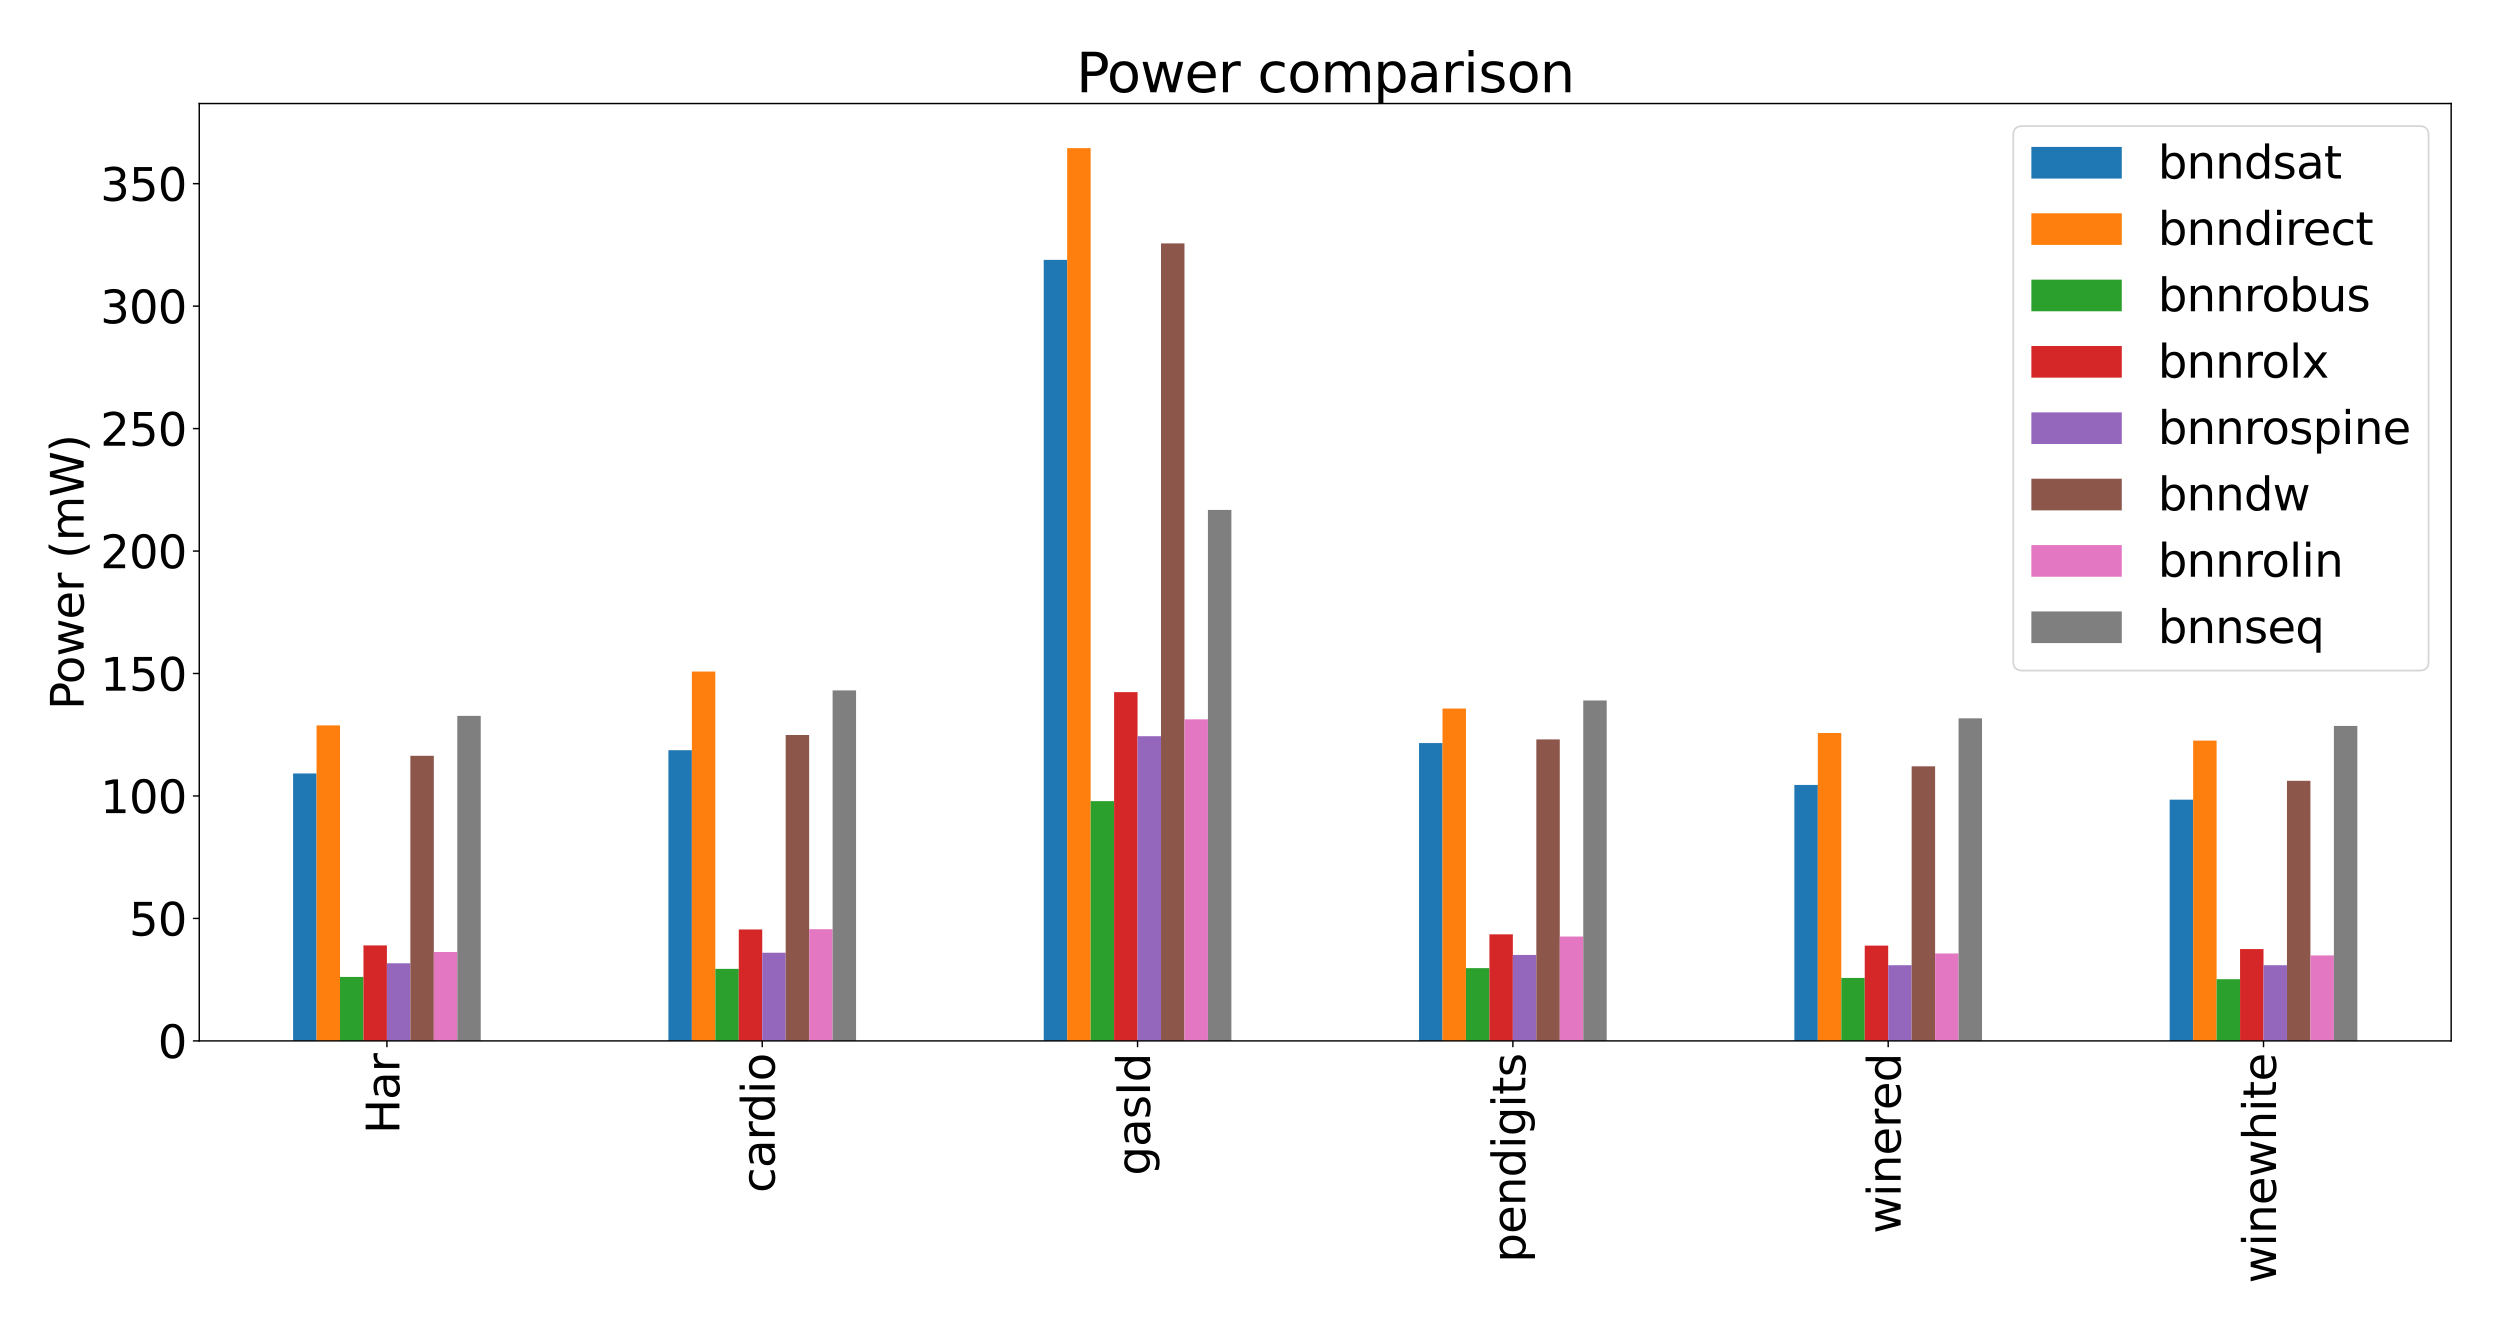 <?xml version="1.0" encoding="utf-8" standalone="no"?>
<!DOCTYPE svg PUBLIC "-//W3C//DTD SVG 1.1//EN"
  "http://www.w3.org/Graphics/SVG/1.1/DTD/svg11.dtd">
<svg xmlns:xlink="http://www.w3.org/1999/xlink" width="1382.4pt" height="736.56pt" viewBox="0 0 1382.4 736.56" xmlns="http://www.w3.org/2000/svg" version="1.1">
 <defs>
  <style type="text/css">*{stroke-linejoin: round; stroke-linecap: butt}</style>
 </defs>
 <g id="figure_1">
  <g id="patch_1">
   <path d="M 0 736.56 
L 1382.4 736.56 
L 1382.4 0 
L 0 0 
z
" style="fill: #ffffff"/>
  </g>
  <g id="axes_1">
   <g id="patch_2">
    <path d="M 110.18 575.57 
L 1355.4 575.57 
L 1355.4 57.24 
L 110.18 57.24 
z
" style="fill: #ffffff"/>
   </g>
   <g id="patch_3">
    <path d="M 162.064 575.57 
L 175.035 575.57 
L 175.035 427.679 
L 162.064 427.679 
z
" clip-path="url(#p8c25d9cbc0)" style="fill: #1f77b4"/>
   </g>
   <g id="patch_4">
    <path d="M 369.601 575.57 
L 382.572 575.57 
L 382.572 414.813 
L 369.601 414.813 
z
" clip-path="url(#p8c25d9cbc0)" style="fill: #1f77b4"/>
   </g>
   <g id="patch_5">
    <path d="M 577.138 575.57 
L 590.109 575.57 
L 590.109 143.679 
L 577.138 143.679 
z
" clip-path="url(#p8c25d9cbc0)" style="fill: #1f77b4"/>
   </g>
   <g id="patch_6">
    <path d="M 784.674 575.57 
L 797.645 575.57 
L 797.645 410.885 
L 784.674 410.885 
z
" clip-path="url(#p8c25d9cbc0)" style="fill: #1f77b4"/>
   </g>
   <g id="patch_7">
    <path d="M 992.211 575.57 
L 1005.182 575.57 
L 1005.182 434.044 
L 992.211 434.044 
z
" clip-path="url(#p8c25d9cbc0)" style="fill: #1f77b4"/>
   </g>
   <g id="patch_8">
    <path d="M 1199.747 575.57 
L 1212.719 575.57 
L 1212.719 442.17 
L 1199.747 442.17 
z
" clip-path="url(#p8c25d9cbc0)" style="fill: #1f77b4"/>
   </g>
   <g id="patch_9">
    <path d="M 175.035 575.57 
L 188.006 575.57 
L 188.006 401.134 
L 175.035 401.134 
z
" clip-path="url(#p8c25d9cbc0)" style="fill: #ff7f0e"/>
   </g>
   <g id="patch_10">
    <path d="M 382.572 575.57 
L 395.543 575.57 
L 395.543 371.339 
L 382.572 371.339 
z
" clip-path="url(#p8c25d9cbc0)" style="fill: #ff7f0e"/>
   </g>
   <g id="patch_11">
    <path d="M 590.109 575.57 
L 603.08 575.57 
L 603.08 81.922 
L 590.109 81.922 
z
" clip-path="url(#p8c25d9cbc0)" style="fill: #ff7f0e"/>
   </g>
   <g id="patch_12">
    <path d="M 797.645 575.57 
L 810.616 575.57 
L 810.616 391.79 
L 797.645 391.79 
z
" clip-path="url(#p8c25d9cbc0)" style="fill: #ff7f0e"/>
   </g>
   <g id="patch_13">
    <path d="M 1005.182 575.57 
L 1018.153 575.57 
L 1018.153 405.333 
L 1005.182 405.333 
z
" clip-path="url(#p8c25d9cbc0)" style="fill: #ff7f0e"/>
   </g>
   <g id="patch_14">
    <path d="M 1212.719 575.57 
L 1225.69 575.57 
L 1225.69 409.531 
L 1212.719 409.531 
z
" clip-path="url(#p8c25d9cbc0)" style="fill: #ff7f0e"/>
   </g>
   <g id="patch_15">
    <path d="M 188.006 575.57 
L 200.977 575.57 
L 200.977 540.222 
L 188.006 540.222 
z
" clip-path="url(#p8c25d9cbc0)" style="fill: #2ca02c"/>
   </g>
   <g id="patch_16">
    <path d="M 395.543 575.57 
L 408.514 575.57 
L 408.514 535.753 
L 395.543 535.753 
z
" clip-path="url(#p8c25d9cbc0)" style="fill: #2ca02c"/>
   </g>
   <g id="patch_17">
    <path d="M 603.08 575.57 
L 616.051 575.57 
L 616.051 442.983 
L 603.08 442.983 
z
" clip-path="url(#p8c25d9cbc0)" style="fill: #2ca02c"/>
   </g>
   <g id="patch_18">
    <path d="M 810.616 575.57 
L 823.587 575.57 
L 823.587 535.347 
L 810.616 535.347 
z
" clip-path="url(#p8c25d9cbc0)" style="fill: #2ca02c"/>
   </g>
   <g id="patch_19">
    <path d="M 1018.153 575.57 
L 1031.124 575.57 
L 1031.124 540.764 
L 1018.153 540.764 
z
" clip-path="url(#p8c25d9cbc0)" style="fill: #2ca02c"/>
   </g>
   <g id="patch_20">
    <path d="M 1225.69 575.57 
L 1238.661 575.57 
L 1238.661 541.441 
L 1225.69 541.441 
z
" clip-path="url(#p8c25d9cbc0)" style="fill: #2ca02c"/>
   </g>
   <g id="patch_21">
    <path d="M 200.977 575.57 
L 213.948 575.57 
L 213.948 522.752 
L 200.977 522.752 
z
" clip-path="url(#p8c25d9cbc0)" style="fill: #d62728"/>
   </g>
   <g id="patch_22">
    <path d="M 408.514 575.57 
L 421.485 575.57 
L 421.485 513.949 
L 408.514 513.949 
z
" clip-path="url(#p8c25d9cbc0)" style="fill: #d62728"/>
   </g>
   <g id="patch_23">
    <path d="M 616.051 575.57 
L 629.022 575.57 
L 629.022 382.716 
L 616.051 382.716 
z
" clip-path="url(#p8c25d9cbc0)" style="fill: #d62728"/>
   </g>
   <g id="patch_24">
    <path d="M 823.587 575.57 
L 836.558 575.57 
L 836.558 516.657 
L 823.587 516.657 
z
" clip-path="url(#p8c25d9cbc0)" style="fill: #d62728"/>
   </g>
   <g id="patch_25">
    <path d="M 1031.124 575.57 
L 1044.095 575.57 
L 1044.095 522.887 
L 1031.124 522.887 
z
" clip-path="url(#p8c25d9cbc0)" style="fill: #d62728"/>
   </g>
   <g id="patch_26">
    <path d="M 1238.661 575.57 
L 1251.632 575.57 
L 1251.632 524.783 
L 1238.661 524.783 
z
" clip-path="url(#p8c25d9cbc0)" style="fill: #d62728"/>
   </g>
   <g id="patch_27">
    <path d="M 213.948 575.57 
L 226.919 575.57 
L 226.919 532.638 
L 213.948 532.638 
z
" clip-path="url(#p8c25d9cbc0)" style="fill: #9467bd"/>
   </g>
   <g id="patch_28">
    <path d="M 421.485 575.57 
L 434.456 575.57 
L 434.456 526.815 
L 421.485 526.815 
z
" clip-path="url(#p8c25d9cbc0)" style="fill: #9467bd"/>
   </g>
   <g id="patch_29">
    <path d="M 629.022 575.57 
L 641.993 575.57 
L 641.993 407.093 
L 629.022 407.093 
z
" clip-path="url(#p8c25d9cbc0)" style="fill: #9467bd"/>
   </g>
   <g id="patch_30">
    <path d="M 836.558 575.57 
L 849.529 575.57 
L 849.529 528.034 
L 836.558 528.034 
z
" clip-path="url(#p8c25d9cbc0)" style="fill: #9467bd"/>
   </g>
   <g id="patch_31">
    <path d="M 1044.095 575.57 
L 1057.066 575.57 
L 1057.066 533.722 
L 1044.095 533.722 
z
" clip-path="url(#p8c25d9cbc0)" style="fill: #9467bd"/>
   </g>
   <g id="patch_32">
    <path d="M 1251.632 575.57 
L 1264.603 575.57 
L 1264.603 533.722 
L 1251.632 533.722 
z
" clip-path="url(#p8c25d9cbc0)" style="fill: #9467bd"/>
   </g>
   <g id="patch_33">
    <path d="M 226.919 575.57 
L 239.89 575.57 
L 239.89 417.928 
L 226.919 417.928 
z
" clip-path="url(#p8c25d9cbc0)" style="fill: #8c564b"/>
   </g>
   <g id="patch_34">
    <path d="M 434.456 575.57 
L 447.427 575.57 
L 447.427 406.416 
L 434.456 406.416 
z
" clip-path="url(#p8c25d9cbc0)" style="fill: #8c564b"/>
   </g>
   <g id="patch_35">
    <path d="M 641.993 575.57 
L 654.964 575.57 
L 654.964 134.605 
L 641.993 134.605 
z
" clip-path="url(#p8c25d9cbc0)" style="fill: #8c564b"/>
   </g>
   <g id="patch_36">
    <path d="M 849.529 575.57 
L 862.5 575.57 
L 862.5 408.854 
L 849.529 408.854 
z
" clip-path="url(#p8c25d9cbc0)" style="fill: #8c564b"/>
   </g>
   <g id="patch_37">
    <path d="M 1057.066 575.57 
L 1070.037 575.57 
L 1070.037 423.751 
L 1057.066 423.751 
z
" clip-path="url(#p8c25d9cbc0)" style="fill: #8c564b"/>
   </g>
   <g id="patch_38">
    <path d="M 1264.603 575.57 
L 1277.574 575.57 
L 1277.574 431.742 
L 1264.603 431.742 
z
" clip-path="url(#p8c25d9cbc0)" style="fill: #8c564b"/>
   </g>
   <g id="patch_39">
    <path d="M 239.89 575.57 
L 252.861 575.57 
L 252.861 526.408 
L 239.89 526.408 
z
" clip-path="url(#p8c25d9cbc0)" style="fill: #e377c2"/>
   </g>
   <g id="patch_40">
    <path d="M 447.427 575.57 
L 460.398 575.57 
L 460.398 513.813 
L 447.427 513.813 
z
" clip-path="url(#p8c25d9cbc0)" style="fill: #e377c2"/>
   </g>
   <g id="patch_41">
    <path d="M 654.964 575.57 
L 667.935 575.57 
L 667.935 397.749 
L 654.964 397.749 
z
" clip-path="url(#p8c25d9cbc0)" style="fill: #e377c2"/>
   </g>
   <g id="patch_42">
    <path d="M 862.5 575.57 
L 875.471 575.57 
L 875.471 517.876 
L 862.5 517.876 
z
" clip-path="url(#p8c25d9cbc0)" style="fill: #e377c2"/>
   </g>
   <g id="patch_43">
    <path d="M 1070.037 575.57 
L 1083.008 575.57 
L 1083.008 527.221 
L 1070.037 527.221 
z
" clip-path="url(#p8c25d9cbc0)" style="fill: #e377c2"/>
   </g>
   <g id="patch_44">
    <path d="M 1277.574 575.57 
L 1290.545 575.57 
L 1290.545 528.304 
L 1277.574 528.304 
z
" clip-path="url(#p8c25d9cbc0)" style="fill: #e377c2"/>
   </g>
   <g id="patch_45">
    <path d="M 252.861 575.57 
L 265.832 575.57 
L 265.832 395.852 
L 252.861 395.852 
z
" clip-path="url(#p8c25d9cbc0)" style="fill: #7f7f7f"/>
   </g>
   <g id="patch_46">
    <path d="M 460.398 575.57 
L 473.369 575.57 
L 473.369 381.768 
L 460.398 381.768 
z
" clip-path="url(#p8c25d9cbc0)" style="fill: #7f7f7f"/>
   </g>
   <g id="patch_47">
    <path d="M 667.935 575.57 
L 680.906 575.57 
L 680.906 281.955 
L 667.935 281.955 
z
" clip-path="url(#p8c25d9cbc0)" style="fill: #7f7f7f"/>
   </g>
   <g id="patch_48">
    <path d="M 875.471 575.57 
L 888.442 575.57 
L 888.442 387.32 
L 875.471 387.32 
z
" clip-path="url(#p8c25d9cbc0)" style="fill: #7f7f7f"/>
   </g>
   <g id="patch_49">
    <path d="M 1083.008 575.57 
L 1095.979 575.57 
L 1095.979 397.207 
L 1083.008 397.207 
z
" clip-path="url(#p8c25d9cbc0)" style="fill: #7f7f7f"/>
   </g>
   <g id="patch_50">
    <path d="M 1290.545 575.57 
L 1303.516 575.57 
L 1303.516 401.405 
L 1290.545 401.405 
z
" clip-path="url(#p8c25d9cbc0)" style="fill: #7f7f7f"/>
   </g>
   <g id="matplotlib.axis_1">
    <g id="xtick_1">
     <g id="line2d_1">
      <defs>
       <path id="m102feddc33" d="M 0 0 
L 0 3.5 
" style="stroke: #000000; stroke-width: 0.8"/>
      </defs>
      <g>
       <use xlink:href="#m102feddc33" x="213.948" y="575.57" style="stroke: #000000; stroke-width: 0.8"/>
      </g>
     </g>
     <g id="text_1">
      <!-- Har -->
      <g transform="translate(220.847 626.968) rotate(-90) scale(0.25 -0.25)">
       <defs>
        <path id="DejaVuSans-48" d="M 628 4666 
L 1259 4666 
L 1259 2753 
L 3553 2753 
L 3553 4666 
L 4184 4666 
L 4184 0 
L 3553 0 
L 3553 2222 
L 1259 2222 
L 1259 0 
L 628 0 
L 628 4666 
z
" transform="scale(0.016)"/>
        <path id="DejaVuSans-61" d="M 2194 1759 
Q 1497 1759 1228 1600 
Q 959 1441 959 1056 
Q 959 750 1161 570 
Q 1363 391 1709 391 
Q 2188 391 2477 730 
Q 2766 1069 2766 1631 
L 2766 1759 
L 2194 1759 
z
M 3341 1997 
L 3341 0 
L 2766 0 
L 2766 531 
Q 2569 213 2275 61 
Q 1981 -91 1556 -91 
Q 1019 -91 701 211 
Q 384 513 384 1019 
Q 384 1609 779 1909 
Q 1175 2209 1959 2209 
L 2766 2209 
L 2766 2266 
Q 2766 2663 2505 2880 
Q 2244 3097 1772 3097 
Q 1472 3097 1187 3025 
Q 903 2953 641 2809 
L 641 3341 
Q 956 3463 1253 3523 
Q 1550 3584 1831 3584 
Q 2591 3584 2966 3190 
Q 3341 2797 3341 1997 
z
" transform="scale(0.016)"/>
        <path id="DejaVuSans-72" d="M 2631 2963 
Q 2534 3019 2420 3045 
Q 2306 3072 2169 3072 
Q 1681 3072 1420 2755 
Q 1159 2438 1159 1844 
L 1159 0 
L 581 0 
L 581 3500 
L 1159 3500 
L 1159 2956 
Q 1341 3275 1631 3429 
Q 1922 3584 2338 3584 
Q 2397 3584 2469 3576 
Q 2541 3569 2628 3553 
L 2631 2963 
z
" transform="scale(0.016)"/>
       </defs>
       <use xlink:href="#DejaVuSans-48"/>
       <use xlink:href="#DejaVuSans-61" x="75.195"/>
       <use xlink:href="#DejaVuSans-72" x="136.475"/>
      </g>
     </g>
    </g>
    <g id="xtick_2">
     <g id="line2d_2">
      <g>
       <use xlink:href="#m102feddc33" x="421.485" y="575.57" style="stroke: #000000; stroke-width: 0.8"/>
      </g>
     </g>
     <g id="text_2">
      <!-- cardio -->
      <g transform="translate(428.383 659.59) rotate(-90) scale(0.25 -0.25)">
       <defs>
        <path id="DejaVuSans-63" d="M 3122 3366 
L 3122 2828 
Q 2878 2963 2633 3030 
Q 2388 3097 2138 3097 
Q 1578 3097 1268 2742 
Q 959 2388 959 1747 
Q 959 1106 1268 751 
Q 1578 397 2138 397 
Q 2388 397 2633 464 
Q 2878 531 3122 666 
L 3122 134 
Q 2881 22 2623 -34 
Q 2366 -91 2075 -91 
Q 1284 -91 818 406 
Q 353 903 353 1747 
Q 353 2603 823 3093 
Q 1294 3584 2113 3584 
Q 2378 3584 2631 3529 
Q 2884 3475 3122 3366 
z
" transform="scale(0.016)"/>
        <path id="DejaVuSans-64" d="M 2906 2969 
L 2906 4863 
L 3481 4863 
L 3481 0 
L 2906 0 
L 2906 525 
Q 2725 213 2448 61 
Q 2172 -91 1784 -91 
Q 1150 -91 751 415 
Q 353 922 353 1747 
Q 353 2572 751 3078 
Q 1150 3584 1784 3584 
Q 2172 3584 2448 3432 
Q 2725 3281 2906 2969 
z
M 947 1747 
Q 947 1113 1208 752 
Q 1469 391 1925 391 
Q 2381 391 2643 752 
Q 2906 1113 2906 1747 
Q 2906 2381 2643 2742 
Q 2381 3103 1925 3103 
Q 1469 3103 1208 2742 
Q 947 2381 947 1747 
z
" transform="scale(0.016)"/>
        <path id="DejaVuSans-69" d="M 603 3500 
L 1178 3500 
L 1178 0 
L 603 0 
L 603 3500 
z
M 603 4863 
L 1178 4863 
L 1178 4134 
L 603 4134 
L 603 4863 
z
" transform="scale(0.016)"/>
        <path id="DejaVuSans-6f" d="M 1959 3097 
Q 1497 3097 1228 2736 
Q 959 2375 959 1747 
Q 959 1119 1226 758 
Q 1494 397 1959 397 
Q 2419 397 2687 759 
Q 2956 1122 2956 1747 
Q 2956 2369 2687 2733 
Q 2419 3097 1959 3097 
z
M 1959 3584 
Q 2709 3584 3137 3096 
Q 3566 2609 3566 1747 
Q 3566 888 3137 398 
Q 2709 -91 1959 -91 
Q 1206 -91 779 398 
Q 353 888 353 1747 
Q 353 2609 779 3096 
Q 1206 3584 1959 3584 
z
" transform="scale(0.016)"/>
       </defs>
       <use xlink:href="#DejaVuSans-63"/>
       <use xlink:href="#DejaVuSans-61" x="54.98"/>
       <use xlink:href="#DejaVuSans-72" x="116.26"/>
       <use xlink:href="#DejaVuSans-64" x="155.623"/>
       <use xlink:href="#DejaVuSans-69" x="219.1"/>
       <use xlink:href="#DejaVuSans-6f" x="246.883"/>
      </g>
     </g>
    </g>
    <g id="xtick_3">
     <g id="line2d_3">
      <g>
       <use xlink:href="#m102feddc33" x="629.022" y="575.57" style="stroke: #000000; stroke-width: 0.8"/>
      </g>
     </g>
     <g id="text_3">
      <!-- gasId -->
      <g transform="translate(635.92 650.031) rotate(-90) scale(0.25 -0.25)">
       <defs>
        <path id="DejaVuSans-67" d="M 2906 1791 
Q 2906 2416 2648 2759 
Q 2391 3103 1925 3103 
Q 1463 3103 1205 2759 
Q 947 2416 947 1791 
Q 947 1169 1205 825 
Q 1463 481 1925 481 
Q 2391 481 2648 825 
Q 2906 1169 2906 1791 
z
M 3481 434 
Q 3481 -459 3084 -895 
Q 2688 -1331 1869 -1331 
Q 1566 -1331 1297 -1286 
Q 1028 -1241 775 -1147 
L 775 -588 
Q 1028 -725 1275 -790 
Q 1522 -856 1778 -856 
Q 2344 -856 2625 -561 
Q 2906 -266 2906 331 
L 2906 616 
Q 2728 306 2450 153 
Q 2172 0 1784 0 
Q 1141 0 747 490 
Q 353 981 353 1791 
Q 353 2603 747 3093 
Q 1141 3584 1784 3584 
Q 2172 3584 2450 3431 
Q 2728 3278 2906 2969 
L 2906 3500 
L 3481 3500 
L 3481 434 
z
" transform="scale(0.016)"/>
        <path id="DejaVuSans-73" d="M 2834 3397 
L 2834 2853 
Q 2591 2978 2328 3040 
Q 2066 3103 1784 3103 
Q 1356 3103 1142 2972 
Q 928 2841 928 2578 
Q 928 2378 1081 2264 
Q 1234 2150 1697 2047 
L 1894 2003 
Q 2506 1872 2764 1633 
Q 3022 1394 3022 966 
Q 3022 478 2636 193 
Q 2250 -91 1575 -91 
Q 1294 -91 989 -36 
Q 684 19 347 128 
L 347 722 
Q 666 556 975 473 
Q 1284 391 1588 391 
Q 1994 391 2212 530 
Q 2431 669 2431 922 
Q 2431 1156 2273 1281 
Q 2116 1406 1581 1522 
L 1381 1569 
Q 847 1681 609 1914 
Q 372 2147 372 2553 
Q 372 3047 722 3315 
Q 1072 3584 1716 3584 
Q 2034 3584 2315 3537 
Q 2597 3491 2834 3397 
z
" transform="scale(0.016)"/>
        <path id="DejaVuSans-49" d="M 628 4666 
L 1259 4666 
L 1259 0 
L 628 0 
L 628 4666 
z
" transform="scale(0.016)"/>
       </defs>
       <use xlink:href="#DejaVuSans-67"/>
       <use xlink:href="#DejaVuSans-61" x="63.477"/>
       <use xlink:href="#DejaVuSans-73" x="124.756"/>
       <use xlink:href="#DejaVuSans-49" x="176.855"/>
       <use xlink:href="#DejaVuSans-64" x="206.348"/>
      </g>
     </g>
    </g>
    <g id="xtick_4">
     <g id="line2d_4">
      <g>
       <use xlink:href="#m102feddc33" x="836.558" y="575.57" style="stroke: #000000; stroke-width: 0.8"/>
      </g>
     </g>
     <g id="text_4">
      <!-- pendigits -->
      <g transform="translate(843.457 698.125) rotate(-90) scale(0.25 -0.25)">
       <defs>
        <path id="DejaVuSans-70" d="M 1159 525 
L 1159 -1331 
L 581 -1331 
L 581 3500 
L 1159 3500 
L 1159 2969 
Q 1341 3281 1617 3432 
Q 1894 3584 2278 3584 
Q 2916 3584 3314 3078 
Q 3713 2572 3713 1747 
Q 3713 922 3314 415 
Q 2916 -91 2278 -91 
Q 1894 -91 1617 61 
Q 1341 213 1159 525 
z
M 3116 1747 
Q 3116 2381 2855 2742 
Q 2594 3103 2138 3103 
Q 1681 3103 1420 2742 
Q 1159 2381 1159 1747 
Q 1159 1113 1420 752 
Q 1681 391 2138 391 
Q 2594 391 2855 752 
Q 3116 1113 3116 1747 
z
" transform="scale(0.016)"/>
        <path id="DejaVuSans-65" d="M 3597 1894 
L 3597 1613 
L 953 1613 
Q 991 1019 1311 708 
Q 1631 397 2203 397 
Q 2534 397 2845 478 
Q 3156 559 3463 722 
L 3463 178 
Q 3153 47 2828 -22 
Q 2503 -91 2169 -91 
Q 1331 -91 842 396 
Q 353 884 353 1716 
Q 353 2575 817 3079 
Q 1281 3584 2069 3584 
Q 2775 3584 3186 3129 
Q 3597 2675 3597 1894 
z
M 3022 2063 
Q 3016 2534 2758 2815 
Q 2500 3097 2075 3097 
Q 1594 3097 1305 2825 
Q 1016 2553 972 2059 
L 3022 2063 
z
" transform="scale(0.016)"/>
        <path id="DejaVuSans-6e" d="M 3513 2113 
L 3513 0 
L 2938 0 
L 2938 2094 
Q 2938 2591 2744 2837 
Q 2550 3084 2163 3084 
Q 1697 3084 1428 2787 
Q 1159 2491 1159 1978 
L 1159 0 
L 581 0 
L 581 3500 
L 1159 3500 
L 1159 2956 
Q 1366 3272 1645 3428 
Q 1925 3584 2291 3584 
Q 2894 3584 3203 3211 
Q 3513 2838 3513 2113 
z
" transform="scale(0.016)"/>
        <path id="DejaVuSans-74" d="M 1172 4494 
L 1172 3500 
L 2356 3500 
L 2356 3053 
L 1172 3053 
L 1172 1153 
Q 1172 725 1289 603 
Q 1406 481 1766 481 
L 2356 481 
L 2356 0 
L 1766 0 
Q 1100 0 847 248 
Q 594 497 594 1153 
L 594 3053 
L 172 3053 
L 172 3500 
L 594 3500 
L 594 4494 
L 1172 4494 
z
" transform="scale(0.016)"/>
       </defs>
       <use xlink:href="#DejaVuSans-70"/>
       <use xlink:href="#DejaVuSans-65" x="63.477"/>
       <use xlink:href="#DejaVuSans-6e" x="125"/>
       <use xlink:href="#DejaVuSans-64" x="188.379"/>
       <use xlink:href="#DejaVuSans-69" x="251.855"/>
       <use xlink:href="#DejaVuSans-67" x="279.639"/>
       <use xlink:href="#DejaVuSans-69" x="343.115"/>
       <use xlink:href="#DejaVuSans-74" x="370.898"/>
       <use xlink:href="#DejaVuSans-73" x="410.107"/>
      </g>
     </g>
    </g>
    <g id="xtick_5">
     <g id="line2d_5">
      <g>
       <use xlink:href="#m102feddc33" x="1044.095" y="575.57" style="stroke: #000000; stroke-width: 0.8"/>
      </g>
     </g>
     <g id="text_5">
      <!-- winered -->
      <g transform="translate(1050.993 682.156) rotate(-90) scale(0.25 -0.25)">
       <defs>
        <path id="DejaVuSans-77" d="M 269 3500 
L 844 3500 
L 1563 769 
L 2278 3500 
L 2956 3500 
L 3675 769 
L 4391 3500 
L 4966 3500 
L 4050 0 
L 3372 0 
L 2619 2869 
L 1863 0 
L 1184 0 
L 269 3500 
z
" transform="scale(0.016)"/>
       </defs>
       <use xlink:href="#DejaVuSans-77"/>
       <use xlink:href="#DejaVuSans-69" x="81.787"/>
       <use xlink:href="#DejaVuSans-6e" x="109.57"/>
       <use xlink:href="#DejaVuSans-65" x="172.949"/>
       <use xlink:href="#DejaVuSans-72" x="234.473"/>
       <use xlink:href="#DejaVuSans-65" x="273.336"/>
       <use xlink:href="#DejaVuSans-64" x="334.859"/>
      </g>
     </g>
    </g>
    <g id="xtick_6">
     <g id="line2d_6">
      <g>
       <use xlink:href="#m102feddc33" x="1251.632" y="575.57" style="stroke: #000000; stroke-width: 0.8"/>
      </g>
     </g>
     <g id="text_6">
      <!-- winewhite -->
      <g transform="translate(1258.53 709.605) rotate(-90) scale(0.25 -0.25)">
       <defs>
        <path id="DejaVuSans-68" d="M 3513 2113 
L 3513 0 
L 2938 0 
L 2938 2094 
Q 2938 2591 2744 2837 
Q 2550 3084 2163 3084 
Q 1697 3084 1428 2787 
Q 1159 2491 1159 1978 
L 1159 0 
L 581 0 
L 581 4863 
L 1159 4863 
L 1159 2956 
Q 1366 3272 1645 3428 
Q 1925 3584 2291 3584 
Q 2894 3584 3203 3211 
Q 3513 2838 3513 2113 
z
" transform="scale(0.016)"/>
       </defs>
       <use xlink:href="#DejaVuSans-77"/>
       <use xlink:href="#DejaVuSans-69" x="81.787"/>
       <use xlink:href="#DejaVuSans-6e" x="109.57"/>
       <use xlink:href="#DejaVuSans-65" x="172.949"/>
       <use xlink:href="#DejaVuSans-77" x="234.473"/>
       <use xlink:href="#DejaVuSans-68" x="316.26"/>
       <use xlink:href="#DejaVuSans-69" x="379.639"/>
       <use xlink:href="#DejaVuSans-74" x="407.422"/>
       <use xlink:href="#DejaVuSans-65" x="446.631"/>
      </g>
     </g>
    </g>
   </g>
   <g id="matplotlib.axis_2">
    <g id="ytick_1">
     <g id="line2d_7">
      <defs>
       <path id="m7820221754" d="M 0 0 
L -3.5 0 
" style="stroke: #000000; stroke-width: 0.8"/>
      </defs>
      <g>
       <use xlink:href="#m7820221754" x="110.18" y="575.57" style="stroke: #000000; stroke-width: 0.8"/>
      </g>
     </g>
     <g id="text_7">
      <!-- 0 -->
      <g transform="translate(87.274 585.068) scale(0.25 -0.25)">
       <defs>
        <path id="DejaVuSans-30" d="M 2034 4250 
Q 1547 4250 1301 3770 
Q 1056 3291 1056 2328 
Q 1056 1369 1301 889 
Q 1547 409 2034 409 
Q 2525 409 2770 889 
Q 3016 1369 3016 2328 
Q 3016 3291 2770 3770 
Q 2525 4250 2034 4250 
z
M 2034 4750 
Q 2819 4750 3233 4129 
Q 3647 3509 3647 2328 
Q 3647 1150 3233 529 
Q 2819 -91 2034 -91 
Q 1250 -91 836 529 
Q 422 1150 422 2328 
Q 422 3509 836 4129 
Q 1250 4750 2034 4750 
z
" transform="scale(0.016)"/>
       </defs>
       <use xlink:href="#DejaVuSans-30"/>
      </g>
     </g>
    </g>
    <g id="ytick_2">
     <g id="line2d_8">
      <g>
       <use xlink:href="#m7820221754" x="110.18" y="507.854" style="stroke: #000000; stroke-width: 0.8"/>
      </g>
     </g>
     <g id="text_8">
      <!-- 50 -->
      <g transform="translate(71.368 517.352) scale(0.25 -0.25)">
       <defs>
        <path id="DejaVuSans-35" d="M 691 4666 
L 3169 4666 
L 3169 4134 
L 1269 4134 
L 1269 2991 
Q 1406 3038 1543 3061 
Q 1681 3084 1819 3084 
Q 2600 3084 3056 2656 
Q 3513 2228 3513 1497 
Q 3513 744 3044 326 
Q 2575 -91 1722 -91 
Q 1428 -91 1123 -41 
Q 819 9 494 109 
L 494 744 
Q 775 591 1075 516 
Q 1375 441 1709 441 
Q 2250 441 2565 725 
Q 2881 1009 2881 1497 
Q 2881 1984 2565 2268 
Q 2250 2553 1709 2553 
Q 1456 2553 1204 2497 
Q 953 2441 691 2322 
L 691 4666 
z
" transform="scale(0.016)"/>
       </defs>
       <use xlink:href="#DejaVuSans-35"/>
       <use xlink:href="#DejaVuSans-30" x="63.623"/>
      </g>
     </g>
    </g>
    <g id="ytick_3">
     <g id="line2d_9">
      <g>
       <use xlink:href="#m7820221754" x="110.18" y="440.139" style="stroke: #000000; stroke-width: 0.8"/>
      </g>
     </g>
     <g id="text_9">
      <!-- 100 -->
      <g transform="translate(55.461 449.637) scale(0.25 -0.25)">
       <defs>
        <path id="DejaVuSans-31" d="M 794 531 
L 1825 531 
L 1825 4091 
L 703 3866 
L 703 4441 
L 1819 4666 
L 2450 4666 
L 2450 531 
L 3481 531 
L 3481 0 
L 794 0 
L 794 531 
z
" transform="scale(0.016)"/>
       </defs>
       <use xlink:href="#DejaVuSans-31"/>
       <use xlink:href="#DejaVuSans-30" x="63.623"/>
       <use xlink:href="#DejaVuSans-30" x="127.246"/>
      </g>
     </g>
    </g>
    <g id="ytick_4">
     <g id="line2d_10">
      <g>
       <use xlink:href="#m7820221754" x="110.18" y="372.423" style="stroke: #000000; stroke-width: 0.8"/>
      </g>
     </g>
     <g id="text_10">
      <!-- 150 -->
      <g transform="translate(55.461 381.921) scale(0.25 -0.25)">
       <use xlink:href="#DejaVuSans-31"/>
       <use xlink:href="#DejaVuSans-35" x="63.623"/>
       <use xlink:href="#DejaVuSans-30" x="127.246"/>
      </g>
     </g>
    </g>
    <g id="ytick_5">
     <g id="line2d_11">
      <g>
       <use xlink:href="#m7820221754" x="110.18" y="304.707" style="stroke: #000000; stroke-width: 0.8"/>
      </g>
     </g>
     <g id="text_11">
      <!-- 200 -->
      <g transform="translate(55.461 314.205) scale(0.25 -0.25)">
       <defs>
        <path id="DejaVuSans-32" d="M 1228 531 
L 3431 531 
L 3431 0 
L 469 0 
L 469 531 
Q 828 903 1448 1529 
Q 2069 2156 2228 2338 
Q 2531 2678 2651 2914 
Q 2772 3150 2772 3378 
Q 2772 3750 2511 3984 
Q 2250 4219 1831 4219 
Q 1534 4219 1204 4116 
Q 875 4013 500 3803 
L 500 4441 
Q 881 4594 1212 4672 
Q 1544 4750 1819 4750 
Q 2544 4750 2975 4387 
Q 3406 4025 3406 3419 
Q 3406 3131 3298 2873 
Q 3191 2616 2906 2266 
Q 2828 2175 2409 1742 
Q 1991 1309 1228 531 
z
" transform="scale(0.016)"/>
       </defs>
       <use xlink:href="#DejaVuSans-32"/>
       <use xlink:href="#DejaVuSans-30" x="63.623"/>
       <use xlink:href="#DejaVuSans-30" x="127.246"/>
      </g>
     </g>
    </g>
    <g id="ytick_6">
     <g id="line2d_12">
      <g>
       <use xlink:href="#m7820221754" x="110.18" y="236.991" style="stroke: #000000; stroke-width: 0.8"/>
      </g>
     </g>
     <g id="text_12">
      <!-- 250 -->
      <g transform="translate(55.461 246.489) scale(0.25 -0.25)">
       <use xlink:href="#DejaVuSans-32"/>
       <use xlink:href="#DejaVuSans-35" x="63.623"/>
       <use xlink:href="#DejaVuSans-30" x="127.246"/>
      </g>
     </g>
    </g>
    <g id="ytick_7">
     <g id="line2d_13">
      <g>
       <use xlink:href="#m7820221754" x="110.18" y="169.276" style="stroke: #000000; stroke-width: 0.8"/>
      </g>
     </g>
     <g id="text_13">
      <!-- 300 -->
      <g transform="translate(55.461 178.774) scale(0.25 -0.25)">
       <defs>
        <path id="DejaVuSans-33" d="M 2597 2516 
Q 3050 2419 3304 2112 
Q 3559 1806 3559 1356 
Q 3559 666 3084 287 
Q 2609 -91 1734 -91 
Q 1441 -91 1130 -33 
Q 819 25 488 141 
L 488 750 
Q 750 597 1062 519 
Q 1375 441 1716 441 
Q 2309 441 2620 675 
Q 2931 909 2931 1356 
Q 2931 1769 2642 2001 
Q 2353 2234 1838 2234 
L 1294 2234 
L 1294 2753 
L 1863 2753 
Q 2328 2753 2575 2939 
Q 2822 3125 2822 3475 
Q 2822 3834 2567 4026 
Q 2313 4219 1838 4219 
Q 1578 4219 1281 4162 
Q 984 4106 628 3988 
L 628 4550 
Q 988 4650 1302 4700 
Q 1616 4750 1894 4750 
Q 2613 4750 3031 4423 
Q 3450 4097 3450 3541 
Q 3450 3153 3228 2886 
Q 3006 2619 2597 2516 
z
" transform="scale(0.016)"/>
       </defs>
       <use xlink:href="#DejaVuSans-33"/>
       <use xlink:href="#DejaVuSans-30" x="63.623"/>
       <use xlink:href="#DejaVuSans-30" x="127.246"/>
      </g>
     </g>
    </g>
    <g id="ytick_8">
     <g id="line2d_14">
      <g>
       <use xlink:href="#m7820221754" x="110.18" y="101.56" style="stroke: #000000; stroke-width: 0.8"/>
      </g>
     </g>
     <g id="text_14">
      <!-- 350 -->
      <g transform="translate(55.461 111.058) scale(0.25 -0.25)">
       <use xlink:href="#DejaVuSans-33"/>
       <use xlink:href="#DejaVuSans-35" x="63.623"/>
       <use xlink:href="#DejaVuSans-30" x="127.246"/>
      </g>
     </g>
    </g>
    <g id="text_15">
     <!-- Power (mW) -->
     <g transform="translate(46.262 392.452) rotate(-90) scale(0.25 -0.25)">
      <defs>
       <path id="DejaVuSans-50" d="M 1259 4147 
L 1259 2394 
L 2053 2394 
Q 2494 2394 2734 2622 
Q 2975 2850 2975 3272 
Q 2975 3691 2734 3919 
Q 2494 4147 2053 4147 
L 1259 4147 
z
M 628 4666 
L 2053 4666 
Q 2838 4666 3239 4311 
Q 3641 3956 3641 3272 
Q 3641 2581 3239 2228 
Q 2838 1875 2053 1875 
L 1259 1875 
L 1259 0 
L 628 0 
L 628 4666 
z
" transform="scale(0.016)"/>
       <path id="DejaVuSans-20" transform="scale(0.016)"/>
       <path id="DejaVuSans-28" d="M 1984 4856 
Q 1566 4138 1362 3434 
Q 1159 2731 1159 2009 
Q 1159 1288 1364 580 
Q 1569 -128 1984 -844 
L 1484 -844 
Q 1016 -109 783 600 
Q 550 1309 550 2009 
Q 550 2706 781 3412 
Q 1013 4119 1484 4856 
L 1984 4856 
z
" transform="scale(0.016)"/>
       <path id="DejaVuSans-6d" d="M 3328 2828 
Q 3544 3216 3844 3400 
Q 4144 3584 4550 3584 
Q 5097 3584 5394 3201 
Q 5691 2819 5691 2113 
L 5691 0 
L 5113 0 
L 5113 2094 
Q 5113 2597 4934 2840 
Q 4756 3084 4391 3084 
Q 3944 3084 3684 2787 
Q 3425 2491 3425 1978 
L 3425 0 
L 2847 0 
L 2847 2094 
Q 2847 2600 2669 2842 
Q 2491 3084 2119 3084 
Q 1678 3084 1418 2786 
Q 1159 2488 1159 1978 
L 1159 0 
L 581 0 
L 581 3500 
L 1159 3500 
L 1159 2956 
Q 1356 3278 1631 3431 
Q 1906 3584 2284 3584 
Q 2666 3584 2933 3390 
Q 3200 3197 3328 2828 
z
" transform="scale(0.016)"/>
       <path id="DejaVuSans-57" d="M 213 4666 
L 850 4666 
L 1831 722 
L 2809 4666 
L 3519 4666 
L 4500 722 
L 5478 4666 
L 6119 4666 
L 4947 0 
L 4153 0 
L 3169 4050 
L 2175 0 
L 1381 0 
L 213 4666 
z
" transform="scale(0.016)"/>
       <path id="DejaVuSans-29" d="M 513 4856 
L 1013 4856 
Q 1481 4119 1714 3412 
Q 1947 2706 1947 2009 
Q 1947 1309 1714 600 
Q 1481 -109 1013 -844 
L 513 -844 
Q 928 -128 1133 580 
Q 1338 1288 1338 2009 
Q 1338 2731 1133 3434 
Q 928 4138 513 4856 
z
" transform="scale(0.016)"/>
      </defs>
      <use xlink:href="#DejaVuSans-50"/>
      <use xlink:href="#DejaVuSans-6f" x="56.678"/>
      <use xlink:href="#DejaVuSans-77" x="117.859"/>
      <use xlink:href="#DejaVuSans-65" x="199.646"/>
      <use xlink:href="#DejaVuSans-72" x="261.17"/>
      <use xlink:href="#DejaVuSans-20" x="302.283"/>
      <use xlink:href="#DejaVuSans-28" x="334.07"/>
      <use xlink:href="#DejaVuSans-6d" x="373.084"/>
      <use xlink:href="#DejaVuSans-57" x="470.496"/>
      <use xlink:href="#DejaVuSans-29" x="569.373"/>
     </g>
    </g>
   </g>
   <g id="patch_51">
    <path d="M 110.18 575.57 
L 110.18 57.24 
" style="fill: none; stroke: #000000; stroke-width: 0.8; stroke-linejoin: miter; stroke-linecap: square"/>
   </g>
   <g id="patch_52">
    <path d="M 1355.4 575.57 
L 1355.4 57.24 
" style="fill: none; stroke: #000000; stroke-width: 0.8; stroke-linejoin: miter; stroke-linecap: square"/>
   </g>
   <g id="patch_53">
    <path d="M 110.18 575.57 
L 1355.4 575.57 
" style="fill: none; stroke: #000000; stroke-width: 0.8; stroke-linejoin: miter; stroke-linecap: square"/>
   </g>
   <g id="patch_54">
    <path d="M 110.18 57.24 
L 1355.4 57.24 
" style="fill: none; stroke: #000000; stroke-width: 0.8; stroke-linejoin: miter; stroke-linecap: square"/>
   </g>
   <g id="text_16">
    <!-- Power comparison -->
    <g transform="translate(595.097 51.001) scale(0.3 -0.3)">
     <use xlink:href="#DejaVuSans-50"/>
     <use xlink:href="#DejaVuSans-6f" x="56.678"/>
     <use xlink:href="#DejaVuSans-77" x="117.859"/>
     <use xlink:href="#DejaVuSans-65" x="199.646"/>
     <use xlink:href="#DejaVuSans-72" x="261.17"/>
     <use xlink:href="#DejaVuSans-20" x="302.283"/>
     <use xlink:href="#DejaVuSans-63" x="334.07"/>
     <use xlink:href="#DejaVuSans-6f" x="389.051"/>
     <use xlink:href="#DejaVuSans-6d" x="450.232"/>
     <use xlink:href="#DejaVuSans-70" x="547.645"/>
     <use xlink:href="#DejaVuSans-61" x="611.121"/>
     <use xlink:href="#DejaVuSans-72" x="672.4"/>
     <use xlink:href="#DejaVuSans-69" x="713.514"/>
     <use xlink:href="#DejaVuSans-73" x="741.297"/>
     <use xlink:href="#DejaVuSans-6f" x="793.396"/>
     <use xlink:href="#DejaVuSans-6e" x="854.578"/>
    </g>
   </g>
   <g id="legend_1">
    <g id="patch_55">
     <path d="M 1118.263 370.803 
L 1337.9 370.803 
Q 1342.9 370.803 1342.9 365.803 
L 1342.9 74.74 
Q 1342.9 69.74 1337.9 69.74 
L 1118.263 69.74 
Q 1113.263 69.74 1113.263 74.74 
L 1113.263 365.803 
Q 1113.263 370.803 1118.263 370.803 
z
" style="fill: #ffffff; opacity: 0.8; stroke: #cccccc; stroke-linejoin: miter"/>
    </g>
    <g id="patch_56">
     <path d="M 1123.263 98.736 
L 1173.263 98.736 
L 1173.263 81.236 
L 1123.263 81.236 
z
" style="fill: #1f77b4"/>
    </g>
    <g id="text_17">
     <!-- bnndsat -->
     <g transform="translate(1193.263 98.736) scale(0.25 -0.25)">
      <defs>
       <path id="DejaVuSans-62" d="M 3116 1747 
Q 3116 2381 2855 2742 
Q 2594 3103 2138 3103 
Q 1681 3103 1420 2742 
Q 1159 2381 1159 1747 
Q 1159 1113 1420 752 
Q 1681 391 2138 391 
Q 2594 391 2855 752 
Q 3116 1113 3116 1747 
z
M 1159 2969 
Q 1341 3281 1617 3432 
Q 1894 3584 2278 3584 
Q 2916 3584 3314 3078 
Q 3713 2572 3713 1747 
Q 3713 922 3314 415 
Q 2916 -91 2278 -91 
Q 1894 -91 1617 61 
Q 1341 213 1159 525 
L 1159 0 
L 581 0 
L 581 4863 
L 1159 4863 
L 1159 2969 
z
" transform="scale(0.016)"/>
      </defs>
      <use xlink:href="#DejaVuSans-62"/>
      <use xlink:href="#DejaVuSans-6e" x="63.477"/>
      <use xlink:href="#DejaVuSans-6e" x="126.855"/>
      <use xlink:href="#DejaVuSans-64" x="190.234"/>
      <use xlink:href="#DejaVuSans-73" x="253.711"/>
      <use xlink:href="#DejaVuSans-61" x="305.811"/>
      <use xlink:href="#DejaVuSans-74" x="367.09"/>
     </g>
    </g>
    <g id="patch_57">
     <path d="M 1123.263 135.431 
L 1173.263 135.431 
L 1173.263 117.931 
L 1123.263 117.931 
z
" style="fill: #ff7f0e"/>
    </g>
    <g id="text_18">
     <!-- bnndirect -->
     <g transform="translate(1193.263 135.431) scale(0.25 -0.25)">
      <use xlink:href="#DejaVuSans-62"/>
      <use xlink:href="#DejaVuSans-6e" x="63.477"/>
      <use xlink:href="#DejaVuSans-6e" x="126.855"/>
      <use xlink:href="#DejaVuSans-64" x="190.234"/>
      <use xlink:href="#DejaVuSans-69" x="253.711"/>
      <use xlink:href="#DejaVuSans-72" x="281.494"/>
      <use xlink:href="#DejaVuSans-65" x="320.357"/>
      <use xlink:href="#DejaVuSans-63" x="381.881"/>
      <use xlink:href="#DejaVuSans-74" x="436.861"/>
     </g>
    </g>
    <g id="patch_58">
     <path d="M 1123.263 172.127 
L 1173.263 172.127 
L 1173.263 154.627 
L 1123.263 154.627 
z
" style="fill: #2ca02c"/>
    </g>
    <g id="text_19">
     <!-- bnnrobus -->
     <g transform="translate(1193.263 172.127) scale(0.25 -0.25)">
      <defs>
       <path id="DejaVuSans-75" d="M 544 1381 
L 544 3500 
L 1119 3500 
L 1119 1403 
Q 1119 906 1312 657 
Q 1506 409 1894 409 
Q 2359 409 2629 706 
Q 2900 1003 2900 1516 
L 2900 3500 
L 3475 3500 
L 3475 0 
L 2900 0 
L 2900 538 
Q 2691 219 2414 64 
Q 2138 -91 1772 -91 
Q 1169 -91 856 284 
Q 544 659 544 1381 
z
M 1991 3584 
L 1991 3584 
z
" transform="scale(0.016)"/>
      </defs>
      <use xlink:href="#DejaVuSans-62"/>
      <use xlink:href="#DejaVuSans-6e" x="63.477"/>
      <use xlink:href="#DejaVuSans-6e" x="126.855"/>
      <use xlink:href="#DejaVuSans-72" x="190.234"/>
      <use xlink:href="#DejaVuSans-6f" x="229.098"/>
      <use xlink:href="#DejaVuSans-62" x="290.279"/>
      <use xlink:href="#DejaVuSans-75" x="353.756"/>
      <use xlink:href="#DejaVuSans-73" x="417.135"/>
     </g>
    </g>
    <g id="patch_59">
     <path d="M 1123.263 208.822 
L 1173.263 208.822 
L 1173.263 191.322 
L 1123.263 191.322 
z
" style="fill: #d62728"/>
    </g>
    <g id="text_20">
     <!-- bnnrolx -->
     <g transform="translate(1193.263 208.822) scale(0.25 -0.25)">
      <defs>
       <path id="DejaVuSans-6c" d="M 603 4863 
L 1178 4863 
L 1178 0 
L 603 0 
L 603 4863 
z
" transform="scale(0.016)"/>
       <path id="DejaVuSans-78" d="M 3513 3500 
L 2247 1797 
L 3578 0 
L 2900 0 
L 1881 1375 
L 863 0 
L 184 0 
L 1544 1831 
L 300 3500 
L 978 3500 
L 1906 2253 
L 2834 3500 
L 3513 3500 
z
" transform="scale(0.016)"/>
      </defs>
      <use xlink:href="#DejaVuSans-62"/>
      <use xlink:href="#DejaVuSans-6e" x="63.477"/>
      <use xlink:href="#DejaVuSans-6e" x="126.855"/>
      <use xlink:href="#DejaVuSans-72" x="190.234"/>
      <use xlink:href="#DejaVuSans-6f" x="229.098"/>
      <use xlink:href="#DejaVuSans-6c" x="290.279"/>
      <use xlink:href="#DejaVuSans-78" x="318.062"/>
     </g>
    </g>
    <g id="patch_60">
     <path d="M 1123.263 245.517 
L 1173.263 245.517 
L 1173.263 228.017 
L 1123.263 228.017 
z
" style="fill: #9467bd"/>
    </g>
    <g id="text_21">
     <!-- bnnrospine -->
     <g transform="translate(1193.263 245.517) scale(0.25 -0.25)">
      <use xlink:href="#DejaVuSans-62"/>
      <use xlink:href="#DejaVuSans-6e" x="63.477"/>
      <use xlink:href="#DejaVuSans-6e" x="126.855"/>
      <use xlink:href="#DejaVuSans-72" x="190.234"/>
      <use xlink:href="#DejaVuSans-6f" x="229.098"/>
      <use xlink:href="#DejaVuSans-73" x="290.279"/>
      <use xlink:href="#DejaVuSans-70" x="342.379"/>
      <use xlink:href="#DejaVuSans-69" x="405.855"/>
      <use xlink:href="#DejaVuSans-6e" x="433.639"/>
      <use xlink:href="#DejaVuSans-65" x="497.018"/>
     </g>
    </g>
    <g id="patch_61">
     <path d="M 1123.263 282.213 
L 1173.263 282.213 
L 1173.263 264.713 
L 1123.263 264.713 
z
" style="fill: #8c564b"/>
    </g>
    <g id="text_22">
     <!-- bnndw -->
     <g transform="translate(1193.263 282.213) scale(0.25 -0.25)">
      <use xlink:href="#DejaVuSans-62"/>
      <use xlink:href="#DejaVuSans-6e" x="63.477"/>
      <use xlink:href="#DejaVuSans-6e" x="126.855"/>
      <use xlink:href="#DejaVuSans-64" x="190.234"/>
      <use xlink:href="#DejaVuSans-77" x="253.711"/>
     </g>
    </g>
    <g id="patch_62">
     <path d="M 1123.263 318.908 
L 1173.263 318.908 
L 1173.263 301.408 
L 1123.263 301.408 
z
" style="fill: #e377c2"/>
    </g>
    <g id="text_23">
     <!-- bnnrolin -->
     <g transform="translate(1193.263 318.908) scale(0.25 -0.25)">
      <use xlink:href="#DejaVuSans-62"/>
      <use xlink:href="#DejaVuSans-6e" x="63.477"/>
      <use xlink:href="#DejaVuSans-6e" x="126.855"/>
      <use xlink:href="#DejaVuSans-72" x="190.234"/>
      <use xlink:href="#DejaVuSans-6f" x="229.098"/>
      <use xlink:href="#DejaVuSans-6c" x="290.279"/>
      <use xlink:href="#DejaVuSans-69" x="318.062"/>
      <use xlink:href="#DejaVuSans-6e" x="345.846"/>
     </g>
    </g>
    <g id="patch_63">
     <path d="M 1123.263 355.603 
L 1173.263 355.603 
L 1173.263 338.103 
L 1123.263 338.103 
z
" style="fill: #7f7f7f"/>
    </g>
    <g id="text_24">
     <!-- bnnseq -->
     <g transform="translate(1193.263 355.603) scale(0.25 -0.25)">
      <defs>
       <path id="DejaVuSans-71" d="M 947 1747 
Q 947 1113 1208 752 
Q 1469 391 1925 391 
Q 2381 391 2643 752 
Q 2906 1113 2906 1747 
Q 2906 2381 2643 2742 
Q 2381 3103 1925 3103 
Q 1469 3103 1208 2742 
Q 947 2381 947 1747 
z
M 2906 525 
Q 2725 213 2448 61 
Q 2172 -91 1784 -91 
Q 1150 -91 751 415 
Q 353 922 353 1747 
Q 353 2572 751 3078 
Q 1150 3584 1784 3584 
Q 2172 3584 2448 3432 
Q 2725 3281 2906 2969 
L 2906 3500 
L 3481 3500 
L 3481 -1331 
L 2906 -1331 
L 2906 525 
z
" transform="scale(0.016)"/>
      </defs>
      <use xlink:href="#DejaVuSans-62"/>
      <use xlink:href="#DejaVuSans-6e" x="63.477"/>
      <use xlink:href="#DejaVuSans-6e" x="126.855"/>
      <use xlink:href="#DejaVuSans-73" x="190.234"/>
      <use xlink:href="#DejaVuSans-65" x="242.334"/>
      <use xlink:href="#DejaVuSans-71" x="303.857"/>
     </g>
    </g>
   </g>
  </g>
 </g>
 <defs>
  <clipPath id="p8c25d9cbc0">
   <rect x="110.18" y="57.24" width="1245.22" height="518.33"/>
  </clipPath>
 </defs>
</svg>
